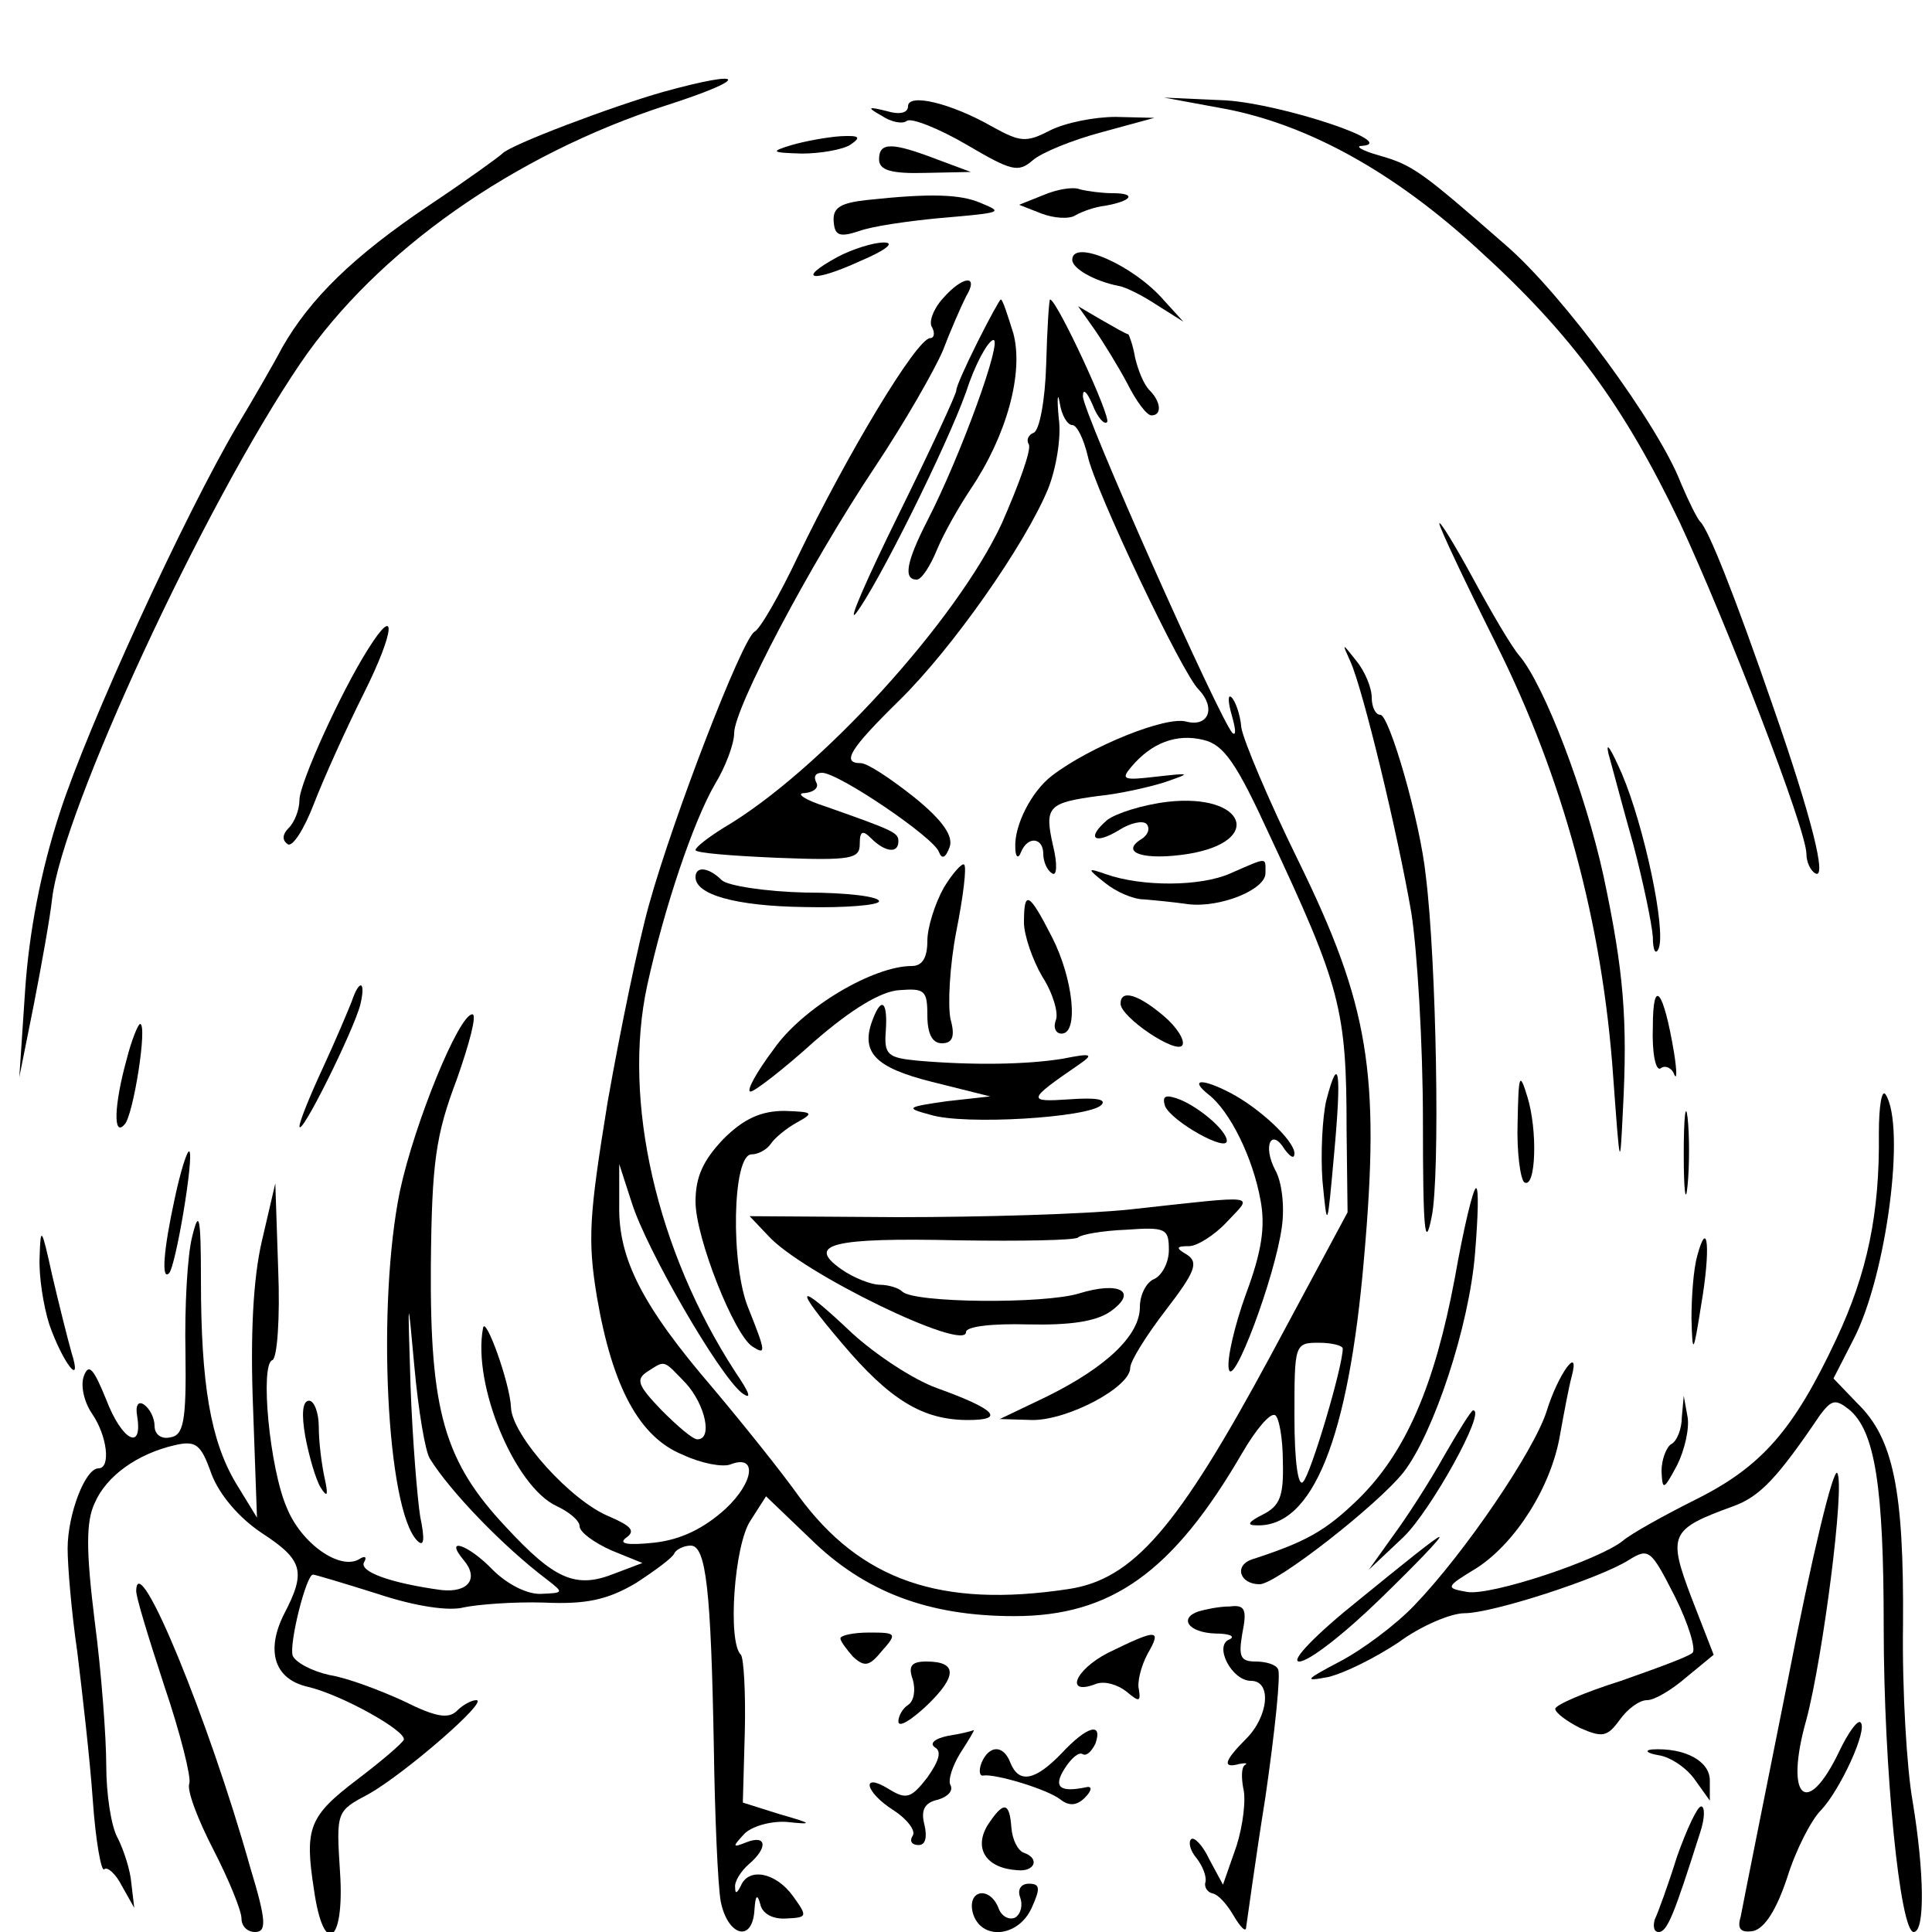 <?xml version="1.0" encoding="UTF-8"?>
<svg xmlns="http://www.w3.org/2000/svg" xmlns:xlink="http://www.w3.org/1999/xlink" width="200px" height="200px" viewBox="0 0 200 200" version="1.1">
<g id="surface1">
<path style=" stroke:none;fill-rule:nonzero;fill:rgb(0%,0%,0%);fill-opacity:1;" d="M 68.699 9.5 C 63.398 11 52.801 15 52 15.898 C 51.699 16.199 48.398 18.602 44.5 21.199 C 36.602 26.5 32.102 30.898 29.199 36 C 28.199 37.898 26.102 41.5 24.602 44 C 19.102 53.301 9.102 75.102 6.199 84.102 C 4.199 90.199 3 96.602 2.602 102.5 L 2 111.5 L 3.5 104 C 4.301 99.898 5.199 94.898 5.398 93 C 6.5 83.898 21 52.5 31.102 37.602 C 39 26 53.199 16 69 10.898 C 77.699 8.102 77.398 7.102 68.699 9.5 Z M 68.699 9.5 "/>
<path style=" stroke:none;fill-rule:nonzero;fill:rgb(0%,0%,0%);fill-opacity:1;" d="M 94 11 C 94 11.699 93.102 11.898 91.801 11.5 C 89.801 11 89.699 11.102 91.301 12 C 92.199 12.602 93.398 12.898 93.898 12.5 C 94.398 12.199 97.199 13.301 100.102 15 C 104.699 17.699 105.398 17.898 106.898 16.602 C 107.801 15.801 111 14.5 114 13.699 L 119.5 12.199 L 115.5 12.102 C 113.301 12.102 110.301 12.699 108.699 13.5 C 106.199 14.801 105.602 14.699 102.699 13.102 C 98.5 10.699 94 9.602 94 11 Z M 94 11 "/>
<path style=" stroke:none;fill-rule:nonzero;fill:rgb(0%,0%,0%);fill-opacity:1;" d="M 127 11.301 C 135.602 13 144.398 17.898 153 25.801 C 162.699 34.602 168.102 42 173.898 54.102 C 178.898 64.898 187 85.898 187 88.398 C 187 89.199 187.398 90.102 187.898 90.398 C 189.199 91.199 187.5 84.5 183.602 73.301 C 179.5 61.398 176.801 54.699 176 54 C 175.699 53.699 174.801 51.898 174 50 C 171.699 44 161.801 30.5 155.898 25.398 C 147.199 17.801 146.301 17.102 142.801 16.102 C 141 15.602 140.199 15.102 141 15.102 C 144.898 14.801 132.801 10.801 127 10.398 L 120.5 10.102 Z M 127 11.301 "/>
<path style=" stroke:none;fill-rule:nonzero;fill:rgb(0%,0%,0%);fill-opacity:1;" d="M 82 15 C 79.699 15.699 79.801 15.801 83 15.898 C 84.898 15.898 87.199 15.5 88 15 C 89.199 14.199 89 14 87 14.102 C 85.602 14.199 83.398 14.602 82 15 Z M 82 15 "/>
<path style=" stroke:none;fill-rule:nonzero;fill:rgb(0%,0%,0%);fill-opacity:1;" d="M 91 16.5 C 91 17.602 92.199 18 95.801 17.898 L 100.5 17.801 L 97 16.5 C 92.301 14.699 91 14.699 91 16.5 Z M 91 16.5 "/>
<path style=" stroke:none;fill-rule:nonzero;fill:rgb(0%,0%,0%);fill-opacity:1;" d="M 108 20.199 L 105.5 21.199 L 107.801 22.102 C 109.102 22.602 110.699 22.699 111.301 22.301 C 112 21.898 113.398 21.398 114.398 21.301 C 117.199 20.801 117.699 20 115.199 20 C 114.102 20 112.602 19.801 111.801 19.602 C 111.102 19.301 109.398 19.602 108 20.199 Z M 108 20.199 "/>
<path style=" stroke:none;fill-rule:nonzero;fill:rgb(0%,0%,0%);fill-opacity:1;" d="M 89.801 20.699 C 87 21 86.199 21.5 86.301 22.898 C 86.398 24.398 86.898 24.602 89 23.898 C 90.398 23.398 94 22.898 97 22.602 C 103.898 22 103.898 22 101.5 21 C 99.398 20.102 96.301 20 89.801 20.699 Z M 89.801 20.699 "/>
<path style=" stroke:none;fill-rule:nonzero;fill:rgb(0%,0%,0%);fill-opacity:1;" d="M 86.699 26.602 C 82.301 29 84.102 29.301 89.102 27 C 91.699 25.898 92.699 25.102 91.5 25.102 C 90.398 25.102 88.199 25.801 86.699 26.602 Z M 86.699 26.602 "/>
<path style=" stroke:none;fill-rule:nonzero;fill:rgb(0%,0%,0%);fill-opacity:1;" d="M 111 26.898 C 111 27.801 113.301 29.102 115.801 29.602 C 116.5 29.699 118.301 30.602 119.801 31.602 L 122.5 33.301 L 120.5 31.102 C 117.301 27.398 111 24.699 111 26.898 Z M 111 26.898 "/>
<path style=" stroke:none;fill-rule:nonzero;fill:rgb(0%,0%,0%);fill-opacity:1;" d="M 97.602 30.898 C 96.602 32 96.102 33.398 96.5 33.898 C 96.801 34.5 96.699 35 96.301 35 C 94.898 35 87.602 47.199 82.602 57.602 C 80.699 61.602 78.699 65.102 78.102 65.398 C 76.801 66.199 69.699 84.602 67.199 93.602 C 66.102 97.5 64.199 106.699 62.898 114.102 C 61 125.801 60.801 128.301 61.801 134.301 C 63.398 143.602 66.199 148.801 70.699 150.602 C 72.602 151.5 74.801 151.898 75.602 151.602 C 78.398 150.5 78.102 153.398 75.102 156.199 C 72.898 158.199 70.5 159.398 67.699 159.699 C 64.898 160 64 159.801 64.801 159.199 C 65.801 158.5 65.398 158 63.102 157 C 59.102 155.398 53 148.602 52.898 145.699 C 52.801 143.199 50.199 136 50 137.5 C 48.898 143.398 53.301 153.898 57.602 155.898 C 58.898 156.5 60 157.398 60 158 C 60 158.602 61.5 159.699 63.301 160.5 L 66.5 161.801 L 63.602 162.898 C 59.602 164.5 57.398 163.5 52.398 158.102 C 46 151.301 44.5 146.102 44.602 131 C 44.699 120.301 45.102 117.5 47.301 111.699 C 48.602 108 49.398 105 48.898 105 C 47.5 105 42.898 116.301 41.398 123.301 C 39 135 40 156.301 43.199 159.5 C 43.898 160.199 44 159.398 43.5 157 C 43.199 155.102 42.699 149 42.5 143.5 C 42.199 133.898 42.199 133.801 42.898 141.5 C 43.301 145.898 44 150.199 44.5 151 C 46.602 154.398 52.102 160.102 56.602 163.5 C 58.398 164.898 58.398 164.898 55.898 165 C 54.398 165 52.398 163.898 51 162.5 C 48.5 159.898 45.898 159 48 161.5 C 49.602 163.398 48.5 164.898 45.699 164.602 C 40.5 163.898 37.102 162.699 37.699 161.699 C 38 161.199 37.801 161 37.199 161.398 C 35.199 162.602 31.199 159.801 29.699 156.102 C 27.898 152 26.898 141.199 28.199 140.801 C 28.699 140.602 29 136.398 28.801 131.5 L 28.5 122.5 L 27.102 128.5 C 26.199 132.398 25.898 138.301 26.199 145.801 L 26.602 157.102 L 24.398 153.5 C 21.801 149.102 20.801 143.301 20.801 132.5 C 20.801 125.898 20.602 125.102 19.898 128 C 19.398 129.898 19.102 135.301 19.199 140 C 19.301 147.199 19 148.602 17.602 148.801 C 16.699 149 16 148.5 16 147.602 C 16 146.801 15.5 145.801 14.898 145.398 C 14.301 145 14 145.5 14.199 146.602 C 14.801 150.301 12.602 149.102 11 144.898 C 9.699 141.699 9.199 141.102 8.699 142.398 C 8.301 143.398 8.699 145.102 9.5 146.301 C 11.102 148.602 11.5 152 10.199 152 C 8.801 152 7 156.801 7 160.301 C 7 162.102 7.398 166.898 8 171 C 8.5 175.102 9.301 182 9.602 186.301 C 9.898 190.602 10.5 193.898 10.801 193.5 C 11.102 193.199 12 194 12.602 195.199 L 13.898 197.5 L 13.602 195 C 13.5 193.602 12.801 191.5 12.199 190.301 C 11.5 189.102 11 185.699 11 182.801 C 11 179.898 10.5 173.102 9.801 167.801 C 8.898 160.5 8.898 157.5 9.801 155.602 C 11 152.801 14.199 150.5 18.102 149.602 C 20.301 149.102 20.801 149.5 21.898 152.602 C 22.699 154.699 24.699 157.102 27.102 158.699 C 31.398 161.5 31.699 162.699 29.398 167.102 C 27.5 170.898 28.398 173.801 31.801 174.602 C 35.301 175.398 42.102 179.199 41.801 180.102 C 41.602 180.5 39.5 182.301 37 184.199 C 32 188 31.5 189.199 32.5 195.602 C 33.5 202.699 35.699 201.199 35.199 193.801 C 34.801 187.5 34.801 187.5 38.199 185.699 C 41.898 183.602 50.699 176 49.301 176 C 48.801 176 47.898 176.5 47.301 177.102 C 46.398 178 45 177.699 41.801 176.102 C 39.398 175 36 173.699 34.102 173.398 C 32.301 173 30.602 172.102 30.301 171.398 C 29.898 170.199 31.699 163 32.398 163 C 32.602 163 35.602 163.898 39.102 165 C 43 166.301 46.5 166.801 48 166.398 C 49.398 166.102 53.102 165.801 56.301 165.898 C 60.699 166.102 62.898 165.602 65.801 163.898 C 67.801 162.602 69.699 161.199 69.801 160.801 C 70 160.398 70.801 160 71.5 160 C 73.102 160 73.602 164.602 73.898 181 C 74 187.898 74.301 195 74.602 196.801 C 75.301 200.398 77.898 201.199 78.102 197.699 C 78.199 196.199 78.398 196 78.699 197.102 C 78.898 198.102 80 198.699 81.398 198.602 C 83.602 198.5 83.602 198.398 82.102 196.301 C 80.301 193.801 77.5 193.301 76.699 195.199 C 76.301 196 76.102 196.102 76.102 195.398 C 76 194.801 76.699 193.699 77.5 193 C 79.5 191.301 79.398 189.898 77.301 190.699 C 75.801 191.301 75.801 191.199 77 189.898 C 77.699 189.102 79.699 188.5 81.398 188.602 C 84.199 188.898 84.199 188.801 80.699 187.801 L 76.898 186.602 L 77.102 179.301 C 77.199 175.301 77 171.699 76.699 171.301 C 75.301 170 76 159.898 77.699 157.398 L 79.301 154.898 L 83.898 159.301 C 89.5 164.801 96.102 167.301 105 167.301 C 115 167.301 121.398 162.801 128.602 150.398 C 130 148 131.5 146.199 132 146.5 C 132.398 146.699 132.801 148.898 132.801 151.301 C 132.898 154.898 132.5 155.898 130.699 156.801 C 129.301 157.5 129 157.898 130 157.898 C 135.898 158.199 139.602 148.898 141.199 130.301 C 142.898 111.102 141.699 104 134.398 89.102 C 131.301 82.801 128.699 76.602 128.5 75.301 C 128.398 74 127.898 72.602 127.5 72.199 C 127.102 71.801 127.102 72.602 127.5 74 C 127.898 75.398 128 76.199 127.602 75.898 C 126.398 74.801 112 42.5 112.102 41 C 112.102 40.199 112.5 40.5 113.102 41.898 C 113.602 43.199 114.301 44 114.602 43.699 C 115.102 43.301 109.398 31 108.699 31 C 108.602 31 108.398 34 108.301 37.699 C 108.199 41.398 107.602 44.602 107 44.801 C 106.5 45 106.199 45.5 106.5 46 C 106.801 46.5 105.5 50.102 103.699 54.199 C 99 64.301 84.801 79.898 74.898 85.699 C 73.301 86.699 72 87.699 72 88 C 72 88.301 75.801 88.602 80.5 88.801 C 88.102 89.102 89 88.898 89 87.398 C 89 86 89.301 85.898 90.199 86.801 C 91.602 88.199 93 88.398 93 87.102 C 93 86.199 92.602 86 85.5 83.5 C 83.301 82.801 82.301 82.102 83.301 82.102 C 84.301 82 84.801 81.5 84.5 81 C 84.199 80.398 84.398 80 85.102 80 C 86.801 80 96.699 86.699 97.199 88.199 C 97.5 89 97.898 88.801 98.301 87.699 C 98.699 86.602 97.699 85 94.602 82.5 C 92.199 80.602 89.801 79 89.102 79 C 87.102 79 87.898 77.602 93.102 72.5 C 98.602 67.102 106.102 56.398 108.5 50.602 C 109.301 48.602 109.898 45.301 109.602 43.301 C 109.398 41.199 109.5 40.5 109.699 41.699 C 109.898 43 110.5 44 111 44 C 111.5 44 112.199 45.5 112.602 47.199 C 113.301 50.602 122.398 69.801 124.102 71.398 C 125.898 73.301 125.102 75.301 122.801 74.699 C 120.699 74.102 112.801 77.301 108.898 80.301 C 106.801 81.898 105 85.398 105.102 87.699 C 105.102 88.699 105.398 89 105.699 88.199 C 106.398 86.5 108 86.699 108 88.398 C 108 89.199 108.398 90.102 108.898 90.398 C 109.398 90.801 109.5 89.5 109 87.5 C 108.102 83.5 108.5 83.102 113.699 82.398 C 115.801 82.199 118.898 81.5 120.5 81 C 123.398 80 123.301 80 119.699 80.398 C 116.301 80.801 116 80.699 117.102 79.398 C 119.199 76.898 121.801 75.898 124.602 76.602 C 126.699 77.102 128 79 131.398 86.398 C 138.801 102.199 139.398 104.5 139.398 117 L 139.5 125.5 L 131.5 140.398 C 121.898 158.199 117.301 163.5 110.602 164.5 C 97.398 166.5 89.102 163.602 82.699 154.898 C 81 152.5 77 147.5 73.801 143.699 C 66.5 135.199 64 130.301 64.102 124.801 L 64.102 120.5 L 65.398 124.5 C 66.898 129.301 74.398 142.301 76.801 144.199 C 77.898 145 77.602 144.199 76.102 142 C 68 129.5 64.398 114 67 102 C 68.801 93.801 71.801 85 74 81.199 C 75.102 79.398 76 77 76 75.898 C 76 73.301 83.801 58.5 90.602 48.301 C 93.602 43.801 96.699 38.398 97.602 36.301 C 98.398 34.199 99.5 31.699 100 30.699 C 101.398 28.398 99.699 28.5 97.602 30.898 Z M 139 139.602 C 139 141.5 135.699 152.602 134.898 153.398 C 134.398 154 134 151.398 134 146.699 C 134 139.199 134 139 136.5 139 C 137.898 139 139 139.301 139 139.602 Z M 71 143.199 C 73 145.398 73.801 149 72.199 149 C 71.699 149 70.102 147.602 68.5 146 C 66 143.398 65.801 142.801 67 142 C 68.898 140.801 68.602 140.699 71 143.199 Z M 71 143.199 "/>
<path style=" stroke:none;fill-rule:nonzero;fill:rgb(0%,0%,0%);fill-opacity:1;" d="M 101.199 35.398 C 100 37.801 99 40 99 40.398 C 99 40.801 96.301 46.602 93 53.301 C 89.699 60 87.699 64.602 88.602 63.5 C 90.898 60.5 98 46.199 100 40.602 C 100.898 37.801 102.199 35.398 102.801 35.199 C 103.898 34.898 99.5 47.102 96 53.898 C 93.801 58.199 93.5 60 94.898 60 C 95.398 60 96.301 58.602 97 56.898 C 97.699 55.199 99.301 52.398 100.5 50.602 C 104.199 45.102 106 38.602 104.898 34.5 C 104.301 32.602 103.801 31 103.602 31 C 103.5 31 102.398 33 101.199 35.398 Z M 101.199 35.398 "/>
<path style=" stroke:none;fill-rule:nonzero;fill:rgb(0%,0%,0%);fill-opacity:1;" d="M 113.301 34.102 C 114.199 35.398 115.801 38 116.699 39.699 C 117.602 41.5 118.699 43 119.199 43 C 120.301 43 120.199 41.602 119 40.398 C 118.398 39.801 117.801 38.301 117.5 37 C 117.301 35.801 116.898 34.699 116.801 34.602 C 116.602 34.602 115.398 33.898 114 33.102 L 111.602 31.699 Z M 113.301 34.102 "/>
<path style=" stroke:none;fill-rule:nonzero;fill:rgb(0%,0%,0%);fill-opacity:1;" d="M 149 54.199 C 149 54.602 151.699 60.301 154.898 66.699 C 161.801 80.5 165.898 95.602 167 111.5 C 167.699 121 167.699 121.199 168 115 C 168.5 105.602 168.102 100.602 166 90.699 C 164.102 82 159.898 71 157.301 67.898 C 156.5 67 154.398 63.398 152.5 59.898 C 150.602 56.398 149 53.801 149 54.199 Z M 149 54.199 "/>
<path style=" stroke:none;fill-rule:nonzero;fill:rgb(0%,0%,0%);fill-opacity:1;" d="M 38.102 67.199 C 35.301 71.602 31 81.102 31 82.801 C 31 83.801 30.5 85.102 29.898 85.699 C 29.199 86.398 29.199 87 29.801 87.398 C 30.301 87.699 31.5 85.801 32.5 83.199 C 33.5 80.602 35.801 75.5 37.699 71.699 C 40.898 65.301 41.102 62.398 38.102 67.199 Z M 38.102 67.199 "/>
<path style=" stroke:none;fill-rule:nonzero;fill:rgb(0%,0%,0%);fill-opacity:1;" d="M 139.801 68.5 C 141.102 71.398 144.699 86.301 146.102 94.5 C 146.699 98.301 147.301 108 147.301 116 C 147.301 127.301 147.5 129.5 148.199 126 C 149.102 121.801 148.699 99.5 147.602 90.699 C 147 84.898 143.801 74 142.898 74 C 142.398 74 142 73.199 142 72.199 C 142 71.199 141.301 69.5 140.398 68.398 C 138.898 66.5 138.898 66.5 139.801 68.5 Z M 139.801 68.5 "/>
<path style=" stroke:none;fill-rule:nonzero;fill:rgb(0%,0%,0%);fill-opacity:1;" d="M 166.5 78 C 166.898 79.398 168 83.602 169.102 87.5 C 170.102 91.301 171 95.602 171.102 97 C 171.102 98.398 171.398 98.898 171.699 98.199 C 172.5 96.301 170.199 85.5 167.898 80.102 C 166.801 77.602 166.199 76.602 166.5 78 Z M 166.5 78 "/>
<path style=" stroke:none;fill-rule:nonzero;fill:rgb(0%,0%,0%);fill-opacity:1;" d="M 120.898 83 C 118.301 83.301 115.5 84.199 114.602 84.898 C 112.398 86.801 113.301 87.5 115.898 85.898 C 117 85.199 118.301 84.898 118.699 85.301 C 119.102 85.801 118.801 86.5 118.102 86.898 C 115.898 88.301 118.5 89.102 123 88.398 C 130.898 87.102 128.898 82.102 120.898 83 Z M 120.898 83 "/>
<path style=" stroke:none;fill-rule:nonzero;fill:rgb(0%,0%,0%);fill-opacity:1;" d="M 97.699 91.898 C 96.801 93.5 96 96 96 97.398 C 96 99.102 95.5 100 94.398 100 C 90.398 100 83.102 104.301 80.102 108.602 C 78.301 111 77.199 113 77.699 113 C 78.102 113 81.102 110.699 84.301 107.801 C 88.102 104.5 91.199 102.602 93.102 102.5 C 95.699 102.301 96 102.5 96 105.102 C 96 107 96.5 108 97.5 108 C 98.602 108 98.898 107.301 98.398 105.5 C 98.102 104.102 98.301 100 99 96.398 C 99.699 92.898 100.102 89.699 99.801 89.5 C 99.602 89.301 98.602 90.398 97.699 91.898 Z M 97.699 91.898 "/>
<path style=" stroke:none;fill-rule:nonzero;fill:rgb(0%,0%,0%);fill-opacity:1;" d="M 127.398 90.398 C 124.301 91.801 118.199 91.801 114.5 90.5 C 112.5 89.801 112.5 89.898 114.398 91.398 C 115.5 92.301 117.301 93.102 118.398 93.102 C 119.602 93.199 121.602 93.398 123 93.602 C 126.301 94 131 92.102 131 90.398 C 131 88.699 131.301 88.699 127.398 90.398 Z M 127.398 90.398 "/>
<path style=" stroke:none;fill-rule:nonzero;fill:rgb(0%,0%,0%);fill-opacity:1;" d="M 72 90.801 C 72 92.602 76.102 93.801 83.301 93.898 C 87.5 94 91 93.699 91 93.301 C 91 92.801 87.602 92.398 83.398 92.398 C 79.301 92.301 75.301 91.699 74.699 91.102 C 73.398 89.801 72 89.602 72 90.801 Z M 72 90.801 "/>
<path style=" stroke:none;fill-rule:nonzero;fill:rgb(0%,0%,0%);fill-opacity:1;" d="M 106 95.5 C 106 96.801 106.898 99.398 107.898 101.102 C 109 102.801 109.602 104.898 109.301 105.602 C 109 106.398 109.301 107 109.898 107 C 111.699 107 111.102 101.301 108.898 97 C 106.5 92.301 106 92.102 106 95.5 Z M 106 95.5 "/>
<path style=" stroke:none;fill-rule:nonzero;fill:rgb(0%,0%,0%);fill-opacity:1;" d="M 36.398 103.699 C 36 104.699 34.699 107.801 33.398 110.602 C 32.102 113.398 31 116.102 31 116.602 C 31.102 117.801 36.602 106.699 37.301 104 C 37.898 101.5 37.199 101.301 36.398 103.699 Z M 36.398 103.699 "/>
<path style=" stroke:none;fill-rule:nonzero;fill:rgb(0%,0%,0%);fill-opacity:1;" d="M 171.102 106.301 C 171 109 171.398 110.898 171.898 110.602 C 172.398 110.199 173.102 110.602 173.301 111.199 C 173.602 111.898 173.602 110.898 173.301 109 C 172.199 102.398 171.102 101.102 171.102 106.301 Z M 171.102 106.301 "/>
<path style=" stroke:none;fill-rule:nonzero;fill:rgb(0%,0%,0%);fill-opacity:1;" d="M 116 103.898 C 116 105.301 121.801 109.199 122.398 108.199 C 122.699 107.699 121.801 106.301 120.5 105.199 C 117.801 102.898 116 102.398 116 103.898 Z M 116 103.898 "/>
<path style=" stroke:none;fill-rule:nonzero;fill:rgb(0%,0%,0%);fill-opacity:1;" d="M 90.398 105.398 C 89 108.898 90.5 110.5 96.5 112 L 102.5 113.5 L 98 114 C 93.801 114.602 93.699 114.699 96.301 115.398 C 99.801 116.5 112.699 115.699 114 114.398 C 114.602 113.801 113.5 113.602 110.699 113.801 C 106.301 114.102 106.301 113.898 111.699 110.199 C 113.301 109.102 113 109 110 109.602 C 106.301 110.199 100.801 110.301 95 109.801 C 91.898 109.5 91.5 109.199 91.699 106.699 C 91.898 103.801 91.301 103.102 90.398 105.398 Z M 90.398 105.398 "/>
<path style=" stroke:none;fill-rule:nonzero;fill:rgb(0%,0%,0%);fill-opacity:1;" d="M 13.102 109.699 C 11.801 114.398 11.699 117.801 12.898 116.398 C 13.801 115.5 15.301 106 14.5 106 C 14.301 106 13.602 107.699 13.102 109.699 Z M 13.102 109.699 "/>
<path style=" stroke:none;fill-rule:nonzero;fill:rgb(0%,0%,0%);fill-opacity:1;" d="M 137.301 113.898 C 136.898 115.602 136.699 119.398 136.898 122.199 C 137.398 127.398 137.398 127.301 138.102 119.5 C 138.898 110.898 138.602 108.898 137.301 113.898 Z M 137.301 113.898 "/>
<path style=" stroke:none;fill-rule:nonzero;fill:rgb(0%,0%,0%);fill-opacity:1;" d="M 157.102 116.199 C 157 119.301 157.398 122.102 157.801 122.398 C 159 123.102 159.199 117 158.102 113.5 C 157.301 110.898 157.199 111.199 157.102 116.199 Z M 157.102 116.199 "/>
<path style=" stroke:none;fill-rule:nonzero;fill:rgb(0%,0%,0%);fill-opacity:1;" d="M 125.102 113.301 C 127.301 115 129.699 119.801 130.5 124.301 C 131 127 130.602 129.602 129 133.898 C 127.801 137.199 127 140.699 127.199 141.699 C 127.602 143.898 132 132.199 132.699 127 C 133 124.898 132.699 122.301 132 121.102 C 130.699 118.602 131.602 116.699 133 119 C 133.602 119.801 134 120 134 119.398 C 134 118.102 130.398 114.699 127.301 113.102 C 124.398 111.602 123.102 111.699 125.102 113.301 Z M 125.102 113.301 "/>
<path style=" stroke:none;fill-rule:nonzero;fill:rgb(0%,0%,0%);fill-opacity:1;" d="M 194.5 117.301 C 194.602 125.602 193.301 131.801 190.102 138.602 C 185.699 148 182.398 151.801 175.602 155.199 C 172.199 156.898 168.801 158.801 168 159.5 C 165.5 161.5 154.398 165.199 151.898 164.801 C 149.602 164.398 149.602 164.301 152.898 162.301 C 156.898 159.699 160.602 153.898 161.5 148.5 C 161.898 146.301 162.398 143.602 162.699 142.5 C 163.602 139.102 161.301 142.199 160.102 146.102 C 158.801 150.199 151.602 160.801 146.398 166.199 C 144.5 168.199 141 170.801 138.699 172 C 135.102 173.898 134.898 174.102 137.5 173.602 C 139.199 173.199 142.398 171.602 144.801 170 C 147.102 168.301 150.199 167 151.602 167 C 154.5 167 165.602 163.398 168.602 161.5 C 170.699 160.199 170.898 160.398 173.398 165.301 C 174.801 168.102 175.602 170.801 175.199 171.102 C 174.801 171.5 171.5 172.699 167.801 174 C 164 175.199 161 176.5 161 176.898 C 161 177.301 162.199 178.199 163.602 178.898 C 165.898 179.898 166.398 179.801 167.699 178 C 168.5 176.898 169.699 176 170.5 176 C 171.301 176 173.102 174.898 174.602 173.602 L 177.398 171.301 L 175.102 165.398 C 172.602 158.801 172.898 158.301 179.5 155.898 C 182.199 154.898 184 153 188.398 146.5 C 189.602 144.898 190 144.801 191.398 145.898 C 194.102 148.102 195 153.898 195 168.398 C 195 183.199 196.699 200 198.102 200 C 199.301 200 199.199 193.801 198 186.5 C 197.398 183.199 196.898 175 197 168.199 C 197.102 154.301 196 148.898 192.301 145.301 L 189.801 142.699 L 191.898 138.602 C 195.301 132 197.301 116.602 195.199 113.301 C 194.801 112.699 194.5 114.5 194.5 117.301 Z M 194.5 117.301 "/>
<path style=" stroke:none;fill-rule:nonzero;fill:rgb(0%,0%,0%);fill-opacity:1;" d="M 120.602 114.5 C 121.301 116.102 127 119.301 127 118.102 C 127 117 123.898 114.398 121.801 113.699 C 120.602 113.301 120.301 113.5 120.602 114.5 Z M 120.602 114.5 "/>
<path style=" stroke:none;fill-rule:nonzero;fill:rgb(0%,0%,0%);fill-opacity:1;" d="M 174.301 119.5 C 174.301 123.301 174.5 124.801 174.699 122.699 C 174.898 120.699 174.898 117.5 174.699 115.699 C 174.5 114 174.301 115.602 174.301 119.5 Z M 174.301 119.5 "/>
<path style=" stroke:none;fill-rule:nonzero;fill:rgb(0%,0%,0%);fill-opacity:1;" d="M 74.898 117.898 C 72.801 120.102 72 121.801 72 124.398 C 72 128.102 76 138.199 77.898 139.398 C 79.301 140.301 79.301 140 77.5 135.5 C 75.602 131 75.801 119.5 77.801 119.5 C 78.5 119.5 79.398 119 79.801 118.398 C 80.199 117.801 81.398 116.801 82.5 116.199 C 84.301 115.199 84.199 115.102 81.199 115 C 78.801 115 77 115.801 74.898 117.898 Z M 74.898 117.898 "/>
<path style=" stroke:none;fill-rule:nonzero;fill:rgb(0%,0%,0%);fill-opacity:1;" d="M 18.102 124 C 16.898 129.5 16.699 132.602 17.5 131.801 C 18.199 131.102 20.102 119.699 19.602 119.199 C 19.398 119 18.699 121.199 18.102 124 Z M 18.102 124 "/>
<path style=" stroke:none;fill-rule:nonzero;fill:rgb(0%,0%,0%);fill-opacity:1;" d="M 150.602 132.301 C 148.5 143.5 145.5 150.398 140.602 155.199 C 137.199 158.5 135.199 159.602 129.699 161.398 C 127.699 162 128.301 164 130.398 164 C 132.102 164 142.602 155.801 145.301 152.398 C 148.398 148.398 152.102 137.301 152.699 129.699 C 153 126 153.102 123 152.801 123 C 152.5 123 151.5 127.199 150.602 132.301 Z M 150.602 132.301 "/>
<path style=" stroke:none;fill-rule:nonzero;fill:rgb(0%,0%,0%);fill-opacity:1;" d="M 117 125.199 C 112.301 125.699 101.5 126 93 126 L 77.602 125.898 L 79.5 127.898 C 83 131.801 100 140 100 137.898 C 100 137.301 102.801 137 106.398 137.102 C 110.801 137.199 113.398 136.801 114.898 135.801 C 117.898 133.699 115.898 132.602 111.699 133.898 C 108.102 135 94.602 134.898 93.398 133.699 C 93 133.301 91.898 133 91.102 133 C 90.199 133 88.398 132.301 87.102 131.398 C 83.398 128.801 86.102 128.102 99.199 128.398 C 105.699 128.5 111.301 128.398 111.602 128.102 C 111.898 127.801 114.102 127.398 116.602 127.301 C 120.699 127 121 127.199 121 129.398 C 121 130.699 120.301 132 119.5 132.398 C 118.699 132.699 118 134 118 135.301 C 118 138.199 114.602 141.5 108.301 144.602 L 103.5 146.898 L 106.898 147 C 110.602 147 117 143.602 117 141.602 C 117 140.898 118.699 138.199 120.699 135.602 C 123.699 131.699 124.102 130.699 122.898 129.898 C 121.699 129.199 121.699 129 123.102 129 C 123.898 129 125.699 127.898 127 126.5 C 129.699 123.602 130.699 123.699 117 125.199 Z M 117 125.199 "/>
<path style=" stroke:none;fill-rule:nonzero;fill:rgb(0%,0%,0%);fill-opacity:1;" d="M 4.102 130.102 C 4 132.102 4.5 135.199 5.102 137.102 C 6.5 141.102 8.602 143.801 7.398 140 C 7 138.602 6.102 135 5.398 132 C 4.301 127 4.199 126.898 4.102 130.102 Z M 4.102 130.102 "/>
<path style=" stroke:none;fill-rule:nonzero;fill:rgb(0%,0%,0%);fill-opacity:1;" d="M 175.699 130 C 175.301 131.398 175.102 134.301 175.102 136.5 C 175.199 140.301 175.301 140.199 176.102 135.102 C 177.102 129.301 176.801 125.898 175.699 130 Z M 175.699 130 "/>
<path style=" stroke:none;fill-rule:nonzero;fill:rgb(0%,0%,0%);fill-opacity:1;" d="M 87.199 139.102 C 92.102 144.898 95.5 147 100.199 147 C 104.102 147 103.102 145.898 97 143.699 C 94.5 142.801 90.602 140.199 88.199 138 C 82.398 132.5 82 133 87.199 139.102 Z M 87.199 139.102 "/>
<path style=" stroke:none;fill-rule:nonzero;fill:rgb(0%,0%,0%);fill-opacity:1;" d="M 31.602 148.699 C 32 150.801 32.699 153.199 33.199 154 C 33.898 155.102 34 154.801 33.602 153 C 33.301 151.602 33 149.301 33 147.699 C 33 146.199 32.5 145 32 145 C 31.301 145 31.199 146.398 31.602 148.699 Z M 31.602 148.699 "/>
<path style=" stroke:none;fill-rule:nonzero;fill:rgb(0%,0%,0%);fill-opacity:1;" d="M 174.102 146.699 C 174.102 147.898 173.602 149.199 173 149.5 C 172.5 149.801 172 151.102 172 152.301 C 172.102 154.301 172.199 154.301 173.602 151.699 C 174.398 150.102 174.898 147.898 174.699 146.699 L 174.301 144.5 Z M 174.102 146.699 "/>
<path style=" stroke:none;fill-rule:nonzero;fill:rgb(0%,0%,0%);fill-opacity:1;" d="M 149.5 150.699 C 148 153.398 145.602 157.102 144.199 159 L 141.699 162.5 L 145.301 159.102 C 148.102 156.398 153.898 146 152.5 146 C 152.301 146 151 148.102 149.5 150.699 Z M 149.5 150.699 "/>
<path style=" stroke:none;fill-rule:nonzero;fill:rgb(0%,0%,0%);fill-opacity:1;" d="M 185.102 173.801 C 182.602 186.301 180.398 197.301 180.199 198.398 C 179.801 199.699 180.199 200.102 181.5 199.898 C 182.699 199.602 183.898 197.699 185 194.398 C 185.898 191.5 187.5 188.398 188.5 187.398 C 190.5 185.301 193.398 179 192.602 178.301 C 192.301 178 191.301 179.398 190.398 181.301 C 187 188.398 184.699 186.102 187 178 C 188.699 171.602 191 153.801 190.199 152.5 C 189.801 151.801 187.5 161.398 185.102 173.801 Z M 185.102 173.801 "/>
<path style=" stroke:none;fill-rule:nonzero;fill:rgb(0%,0%,0%);fill-opacity:1;" d="M 140.699 165.602 C 136.199 169.199 133.5 172 134.5 172 C 135.5 172 139.199 169.102 142.898 165.5 C 146.5 162 149.301 159.102 149 159.102 C 148.699 159.102 145 162.102 140.699 165.602 Z M 140.699 165.602 "/>
<path style=" stroke:none;fill-rule:nonzero;fill:rgb(0%,0%,0%);fill-opacity:1;" d="M 14.102 164.602 C 14 165.102 15.398 169.602 17 174.5 C 18.699 179.5 19.801 184 19.602 184.602 C 19.301 185.301 20.5 188.398 22.102 191.5 C 23.699 194.602 25 197.801 25 198.602 C 25 199.398 25.602 200 26.398 200 C 27.602 200 27.602 198.898 25.898 193.301 C 21.602 178 14.301 160.301 14.102 164.602 Z M 14.102 164.602 "/>
<path style=" stroke:none;fill-rule:nonzero;fill:rgb(0%,0%,0%);fill-opacity:1;" d="M 124.102 166.801 C 122 167.5 123 169 125.801 169.102 C 127.301 169.102 127.898 169.398 127.301 169.699 C 125.602 170.301 127.5 174 129.5 174 C 131.699 174 131.301 177.699 129 180 C 126.699 182.301 126.5 183.102 128.301 182.602 C 128.898 182.5 129.199 182.5 128.898 182.699 C 128.5 182.898 128.5 184 128.699 185.102 C 129 186.199 128.699 188.898 128 191.102 L 126.602 195.102 L 125.199 192.5 C 124.5 191 123.602 190.102 123.301 190.398 C 123 190.699 123.199 191.602 123.898 192.398 C 124.5 193.199 124.898 194.199 124.801 194.801 C 124.602 195.301 125 195.898 125.5 196 C 126.102 196.102 127 197.102 127.699 198.301 C 128.398 199.5 129 200.102 129 199.5 C 129.102 198.898 129.898 192.898 131 186 C 132 179.102 132.602 173.199 132.301 172.801 C 132.102 172.301 131 172 130 172 C 128.398 172 128.199 171.5 128.602 169.102 C 129.102 166.602 128.898 166.102 127.301 166.301 C 126.199 166.301 124.801 166.602 124.102 166.801 Z M 124.102 166.801 "/>
<path style=" stroke:none;fill-rule:nonzero;fill:rgb(0%,0%,0%);fill-opacity:1;" d="M 87 169.602 C 87 169.898 87.602 170.699 88.301 171.5 C 89.5 172.602 90 172.5 91.301 170.898 C 92.898 169.102 92.801 169 90 169 C 88.301 169 87 169.301 87 169.602 Z M 87 169.602 "/>
<path style=" stroke:none;fill-rule:nonzero;fill:rgb(0%,0%,0%);fill-opacity:1;" d="M 114.699 171.102 C 111.199 172.898 110.199 175.602 113.5 174.301 C 114.398 174 115.699 174.398 116.602 175.102 C 117.898 176.199 118.102 176.199 117.898 174.898 C 117.699 174.199 118.102 172.5 118.801 171.199 C 120.301 168.602 119.801 168.602 114.699 171.102 Z M 114.699 171.102 "/>
<path style=" stroke:none;fill-rule:nonzero;fill:rgb(0%,0%,0%);fill-opacity:1;" d="M 94.5 173.898 C 94.801 175 94.602 176.102 94 176.5 C 93.5 176.801 93 177.602 93 178.199 C 93 178.898 94.301 178.102 96 176.5 C 99.102 173.5 99.102 172 95.898 172 C 94.301 172 94 172.5 94.5 173.898 Z M 94.5 173.898 "/>
<path style=" stroke:none;fill-rule:nonzero;fill:rgb(0%,0%,0%);fill-opacity:1;" d="M 98.102 179.699 C 96.699 180 96.199 180.5 96.801 180.898 C 97.5 181.301 97.199 182.301 96 184 C 94.301 186.199 93.801 186.301 92 185.199 C 89.102 183.398 89.5 185.5 92.5 187.398 C 93.898 188.301 94.801 189.5 94.5 190 C 94.102 190.602 94.398 191 95.102 191 C 95.801 191 96 190.199 95.699 188.898 C 95.301 187.398 95.699 186.602 97.102 186.301 C 98.102 186 98.699 185.398 98.398 184.801 C 98.102 184.301 98.602 182.801 99.398 181.5 C 100.301 180.102 100.898 179.102 100.801 179.102 C 100.602 179.199 99.398 179.5 98.102 179.699 Z M 98.102 179.699 "/>
<path style=" stroke:none;fill-rule:nonzero;fill:rgb(0%,0%,0%);fill-opacity:1;" d="M 109.898 181.5 C 107.199 184.301 105.5 184.699 104.602 182.5 C 103.898 180.602 102.398 180.602 101.602 182.5 C 101.301 183.301 101.398 183.898 101.801 183.801 C 103 183.602 108.398 185.199 109.801 186.301 C 110.699 187 111.5 186.898 112.301 186.102 C 113 185.398 113.102 184.898 112.5 185 C 109.699 185.602 109 185 110.199 183.102 C 110.898 182 111.699 181.301 112.102 181.602 C 112.5 181.801 113 181.301 113.398 180.5 C 114.199 178.199 112.5 178.699 109.898 181.5 Z M 109.898 181.5 "/>
<path style=" stroke:none;fill-rule:nonzero;fill:rgb(0%,0%,0%);fill-opacity:1;" d="M 171.699 181.699 C 173 181.898 174.699 183.102 175.5 184.301 L 177 186.398 L 177 184.301 C 177 182.301 174.398 180.898 171 181.102 C 170.199 181.199 170.5 181.5 171.699 181.699 Z M 171.699 181.699 "/>
<path style=" stroke:none;fill-rule:nonzero;fill:rgb(0%,0%,0%);fill-opacity:1;" d="M 102.199 189 C 100.801 191.398 102.102 193.398 105.301 193.602 C 107.102 193.801 107.699 192.398 106 191.801 C 105.398 191.602 104.801 190.5 104.699 189.199 C 104.5 186.5 103.898 186.398 102.199 189 Z M 102.199 189 "/>
<path style=" stroke:none;fill-rule:nonzero;fill:rgb(0%,0%,0%);fill-opacity:1;" d="M 173.602 192.199 C 172.699 195.102 171.602 198.102 171.301 198.699 C 171.102 199.398 171.199 200 171.699 200 C 172.602 200 173.301 198.199 176 189.699 C 176.5 188.199 176.5 187 176.102 187 C 175.699 187 174.602 189.398 173.602 192.199 Z M 173.602 192.199 "/>
<path style=" stroke:none;fill-rule:nonzero;fill:rgb(0%,0%,0%);fill-opacity:1;" d="M 105.602 196.398 C 105.898 197.199 105.699 198.102 105.102 198.5 C 104.5 198.801 103.699 198.398 103.398 197.602 C 102.5 195.199 100.102 195.602 100.699 198 C 101.5 200.898 105.398 200.602 106.801 197.5 C 107.699 195.5 107.699 195 106.5 195 C 105.699 195 105.301 195.602 105.602 196.398 Z M 105.602 196.398 "/>
</g>
</svg>
